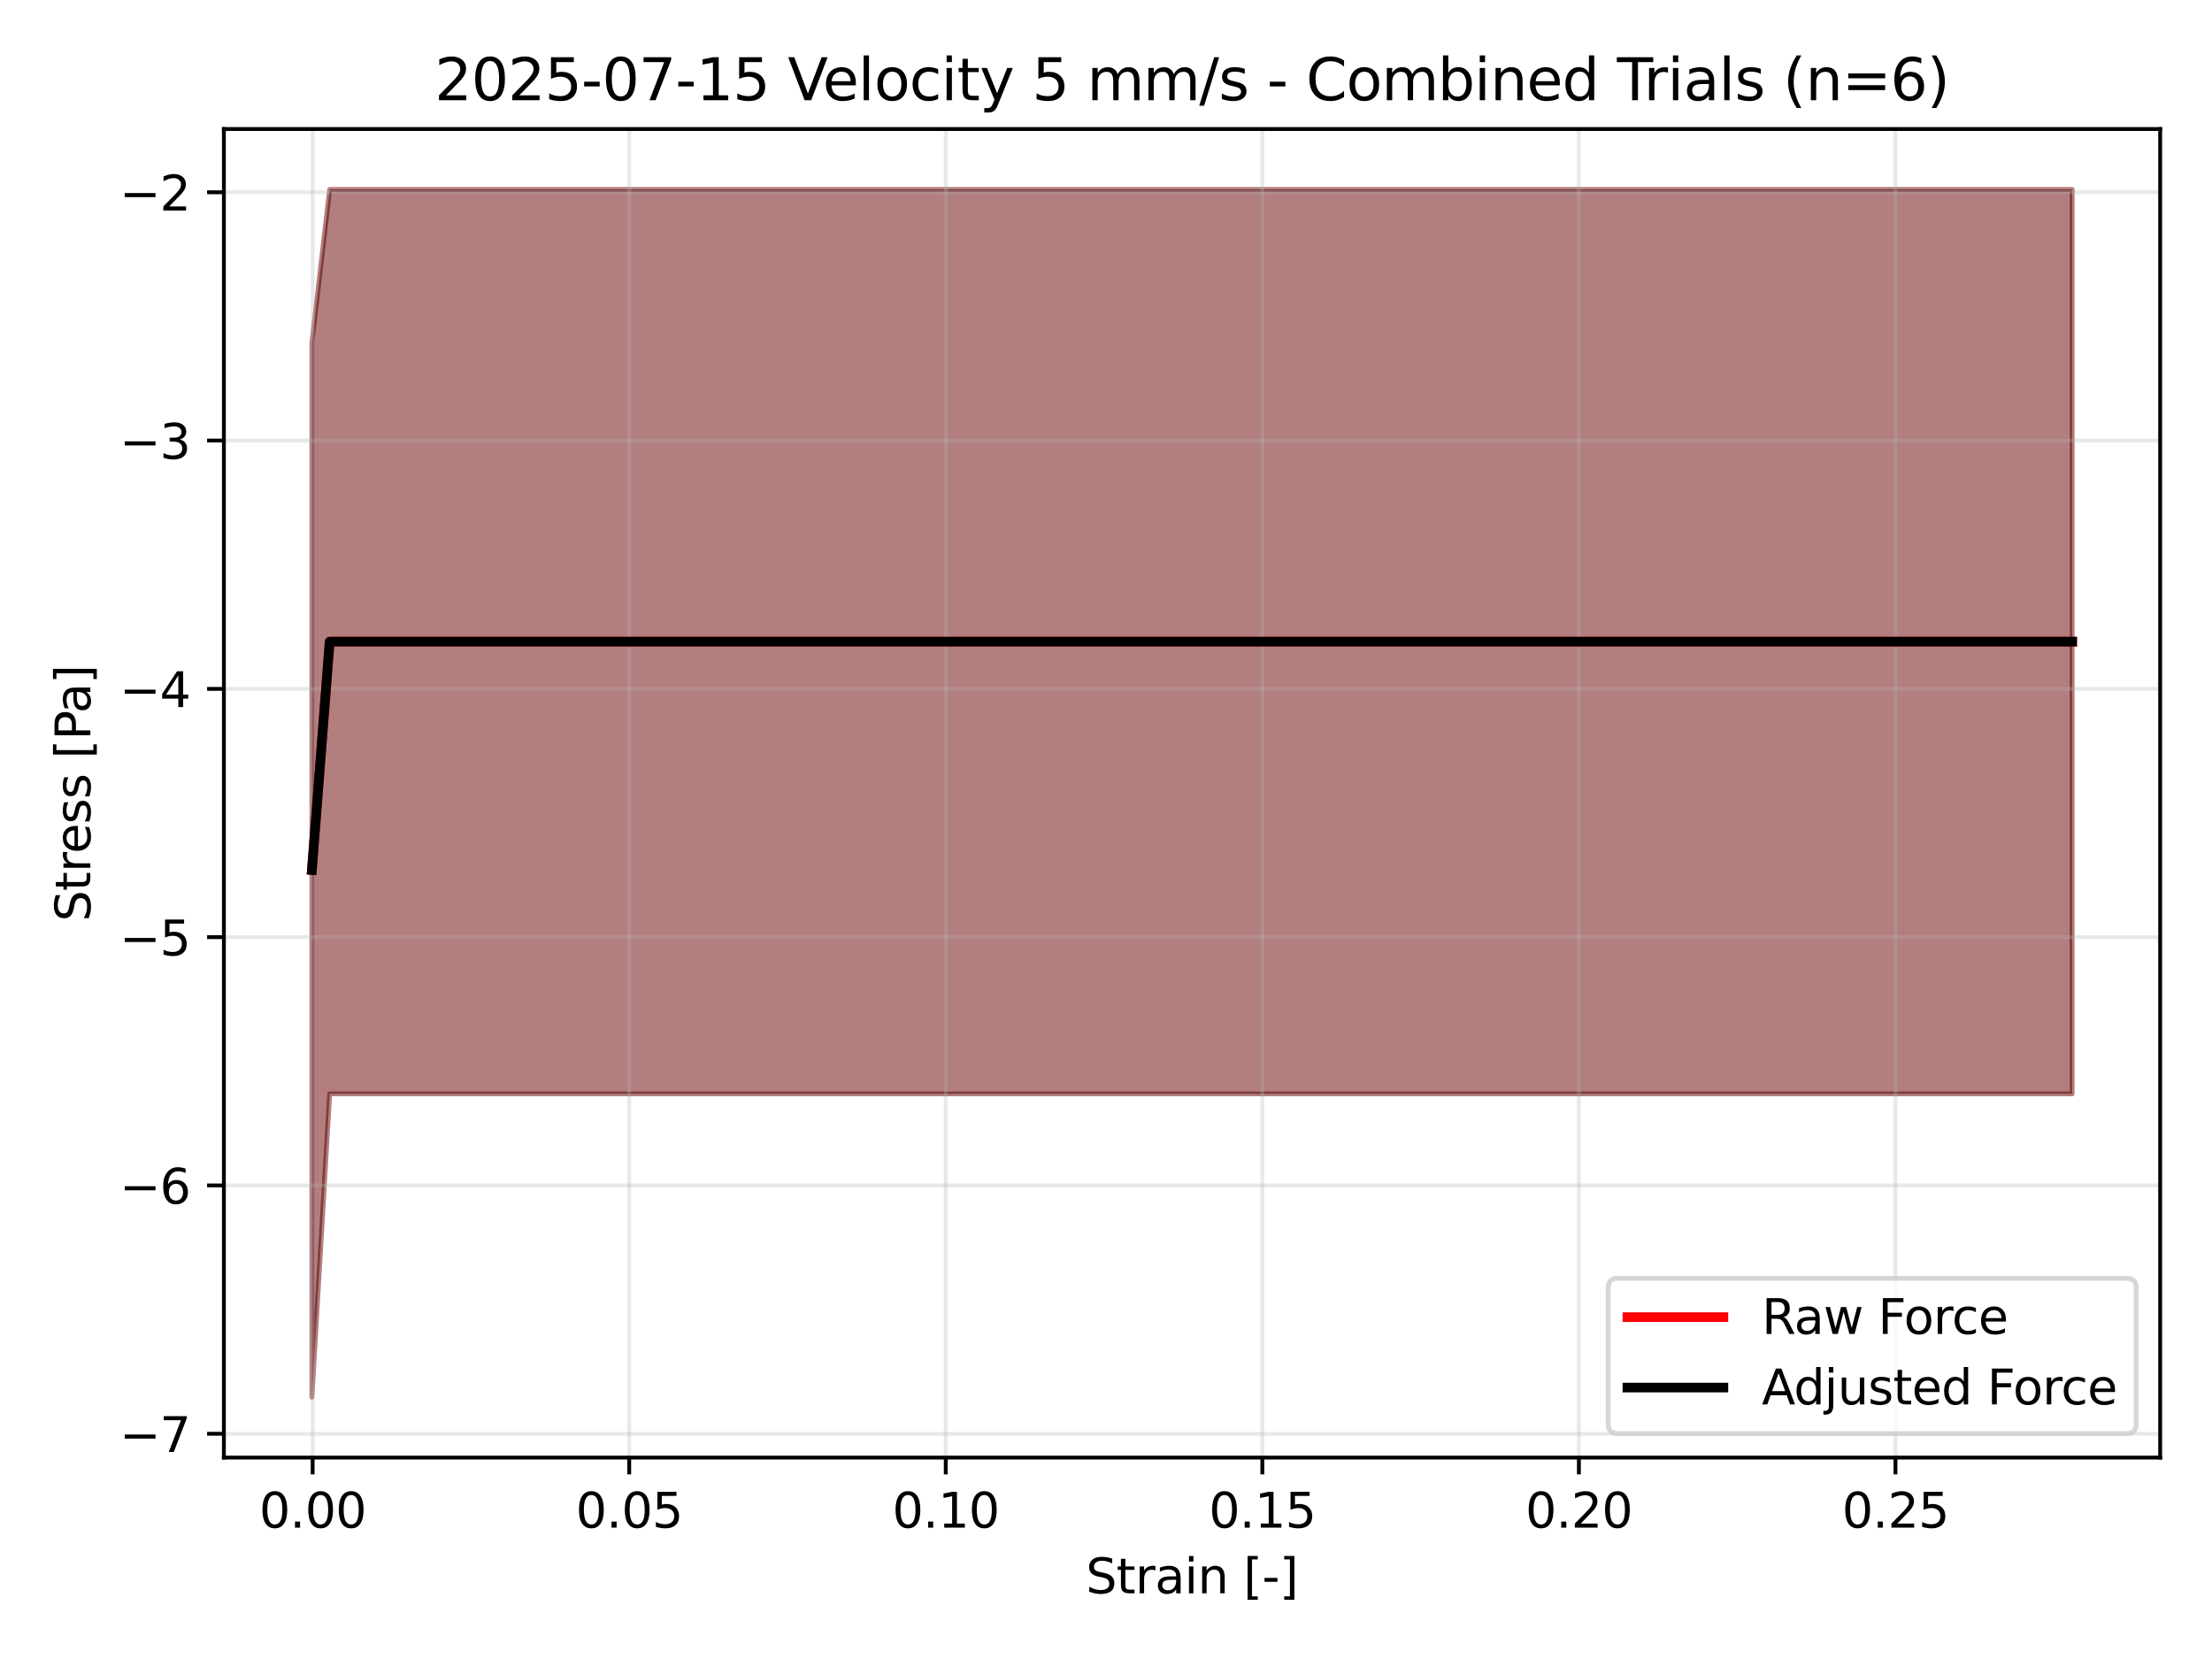 <?xml version="1.0" encoding="utf-8" standalone="no"?>
<!DOCTYPE svg PUBLIC "-//W3C//DTD SVG 1.1//EN"
  "http://www.w3.org/Graphics/SVG/1.1/DTD/svg11.dtd">
<svg xmlns:xlink="http://www.w3.org/1999/xlink" width="460.8pt" height="345.6pt" viewBox="0 0 460.8 345.6" xmlns="http://www.w3.org/2000/svg" version="1.1">
 <defs>
  <style type="text/css">*{stroke-linejoin: round; stroke-linecap: butt}</style>
 </defs>
 <g id="figure_1">
  <g id="patch_1">
   <path d="M 0 345.6 
L 460.8 345.6 
L 460.8 0 
L 0 0 
z
" style="fill: #ffffff"/>
  </g>
  <g id="axes_1">
   <g id="patch_2">
    <path d="M 46.64 303.64 
L 450 303.64 
L 450 26.88 
L 46.64 26.88 
z
" style="fill: #ffffff"/>
   </g>
   <g id="FillBetweenPolyCollection_1">
    <defs>
     <path id="m91a5a56476" d="M 64.975 -274.176 
L 64.975 -54.54 
L 68.678 -117.729 
L 72.382 -117.729 
L 76.086 -117.729 
L 79.79 -117.729 
L 83.494 -117.729 
L 87.198 -117.729 
L 90.902 -117.729 
L 94.606 -117.729 
L 98.31 -117.729 
L 102.014 -117.729 
L 105.718 -117.729 
L 109.422 -117.729 
L 113.126 -117.729 
L 116.83 -117.729 
L 120.534 -117.729 
L 124.238 -117.729 
L 127.942 -117.729 
L 131.646 -117.729 
L 135.35 -117.729 
L 139.054 -117.729 
L 142.757 -117.729 
L 146.461 -117.729 
L 150.165 -117.729 
L 153.869 -117.729 
L 157.573 -117.729 
L 161.277 -117.729 
L 164.981 -117.729 
L 168.685 -117.729 
L 172.389 -117.729 
L 176.093 -117.729 
L 179.797 -117.729 
L 183.501 -117.729 
L 187.205 -117.729 
L 190.909 -117.729 
L 194.613 -117.729 
L 198.317 -117.729 
L 202.021 -117.729 
L 205.725 -117.729 
L 209.429 -117.729 
L 213.132 -117.729 
L 216.836 -117.729 
L 220.54 -117.729 
L 224.244 -117.729 
L 227.948 -117.729 
L 231.652 -117.729 
L 235.356 -117.729 
L 239.06 -117.729 
L 242.764 -117.729 
L 246.468 -117.729 
L 250.172 -117.729 
L 253.876 -117.729 
L 257.58 -117.729 
L 261.284 -117.729 
L 264.988 -117.729 
L 268.692 -117.729 
L 272.396 -117.729 
L 276.1 -117.729 
L 279.804 -117.729 
L 283.508 -117.729 
L 287.211 -117.729 
L 290.915 -117.729 
L 294.619 -117.729 
L 298.323 -117.729 
L 302.027 -117.729 
L 305.731 -117.729 
L 309.435 -117.729 
L 313.139 -117.729 
L 316.843 -117.729 
L 320.547 -117.729 
L 324.251 -117.729 
L 327.955 -117.729 
L 331.659 -117.729 
L 335.363 -117.729 
L 339.067 -117.729 
L 342.771 -117.729 
L 346.475 -117.729 
L 350.179 -117.729 
L 353.883 -117.729 
L 357.586 -117.729 
L 361.29 -117.729 
L 364.994 -117.729 
L 368.698 -117.729 
L 372.402 -117.729 
L 376.106 -117.729 
L 379.81 -117.729 
L 383.514 -117.729 
L 387.218 -117.729 
L 390.922 -117.729 
L 394.626 -117.729 
L 398.33 -117.729 
L 402.034 -117.729 
L 405.738 -117.729 
L 409.442 -117.729 
L 413.146 -117.729 
L 416.85 -117.729 
L 420.554 -117.729 
L 424.258 -117.729 
L 427.962 -117.729 
L 431.665 -117.729 
L 431.665 -306.14 
L 431.665 -306.14 
L 427.962 -306.14 
L 424.258 -306.14 
L 420.554 -306.14 
L 416.85 -306.14 
L 413.146 -306.14 
L 409.442 -306.14 
L 405.738 -306.14 
L 402.034 -306.14 
L 398.33 -306.14 
L 394.626 -306.14 
L 390.922 -306.14 
L 387.218 -306.14 
L 383.514 -306.14 
L 379.81 -306.14 
L 376.106 -306.14 
L 372.402 -306.14 
L 368.698 -306.14 
L 364.994 -306.14 
L 361.29 -306.14 
L 357.586 -306.14 
L 353.883 -306.14 
L 350.179 -306.14 
L 346.475 -306.14 
L 342.771 -306.14 
L 339.067 -306.14 
L 335.363 -306.14 
L 331.659 -306.14 
L 327.955 -306.14 
L 324.251 -306.14 
L 320.547 -306.14 
L 316.843 -306.14 
L 313.139 -306.14 
L 309.435 -306.14 
L 305.731 -306.14 
L 302.027 -306.14 
L 298.323 -306.14 
L 294.619 -306.14 
L 290.915 -306.14 
L 287.211 -306.14 
L 283.508 -306.14 
L 279.804 -306.14 
L 276.1 -306.14 
L 272.396 -306.14 
L 268.692 -306.14 
L 264.988 -306.14 
L 261.284 -306.14 
L 257.58 -306.14 
L 253.876 -306.14 
L 250.172 -306.14 
L 246.468 -306.14 
L 242.764 -306.14 
L 239.06 -306.14 
L 235.356 -306.14 
L 231.652 -306.14 
L 227.948 -306.14 
L 224.244 -306.14 
L 220.54 -306.14 
L 216.836 -306.14 
L 213.132 -306.14 
L 209.429 -306.14 
L 205.725 -306.14 
L 202.021 -306.14 
L 198.317 -306.14 
L 194.613 -306.14 
L 190.909 -306.14 
L 187.205 -306.14 
L 183.501 -306.14 
L 179.797 -306.14 
L 176.093 -306.14 
L 172.389 -306.14 
L 168.685 -306.14 
L 164.981 -306.14 
L 161.277 -306.14 
L 157.573 -306.14 
L 153.869 -306.14 
L 150.165 -306.14 
L 146.461 -306.14 
L 142.757 -306.14 
L 139.054 -306.14 
L 135.35 -306.14 
L 131.646 -306.14 
L 127.942 -306.14 
L 124.238 -306.14 
L 120.534 -306.14 
L 116.83 -306.14 
L 113.126 -306.14 
L 109.422 -306.14 
L 105.718 -306.14 
L 102.014 -306.14 
L 98.31 -306.14 
L 94.606 -306.14 
L 90.902 -306.14 
L 87.198 -306.14 
L 83.494 -306.14 
L 79.79 -306.14 
L 76.086 -306.14 
L 72.382 -306.14 
L 68.678 -306.14 
L 64.975 -274.176 
z
" style="stroke: #ff0000; stroke-opacity: 0.3"/>
    </defs>
    <g clip-path="url(#p01ca18c1e2)">
     <use xlink:href="#m91a5a56476" x="0" y="345.6" style="fill: #ff0000; fill-opacity: 0.3; stroke: #ff0000; stroke-opacity: 0.3"/>
    </g>
   </g>
   <g id="FillBetweenPolyCollection_2">
    <defs>
     <path id="mad3055da0e" d="M 64.975 -274.176 
L 64.975 -54.54 
L 68.678 -117.729 
L 72.382 -117.729 
L 76.086 -117.729 
L 79.79 -117.729 
L 83.494 -117.729 
L 87.198 -117.729 
L 90.902 -117.729 
L 94.606 -117.729 
L 98.31 -117.729 
L 102.014 -117.729 
L 105.718 -117.729 
L 109.422 -117.729 
L 113.126 -117.729 
L 116.83 -117.729 
L 120.534 -117.729 
L 124.238 -117.729 
L 127.942 -117.729 
L 131.646 -117.729 
L 135.35 -117.729 
L 139.054 -117.729 
L 142.757 -117.729 
L 146.461 -117.729 
L 150.165 -117.729 
L 153.869 -117.729 
L 157.573 -117.729 
L 161.277 -117.729 
L 164.981 -117.729 
L 168.685 -117.729 
L 172.389 -117.729 
L 176.093 -117.729 
L 179.797 -117.729 
L 183.501 -117.729 
L 187.205 -117.729 
L 190.909 -117.729 
L 194.613 -117.729 
L 198.317 -117.729 
L 202.021 -117.729 
L 205.725 -117.729 
L 209.429 -117.729 
L 213.132 -117.729 
L 216.836 -117.729 
L 220.54 -117.729 
L 224.244 -117.729 
L 227.948 -117.729 
L 231.652 -117.729 
L 235.356 -117.729 
L 239.06 -117.729 
L 242.764 -117.729 
L 246.468 -117.729 
L 250.172 -117.729 
L 253.876 -117.729 
L 257.58 -117.729 
L 261.284 -117.729 
L 264.988 -117.729 
L 268.692 -117.729 
L 272.396 -117.729 
L 276.1 -117.729 
L 279.804 -117.729 
L 283.508 -117.729 
L 287.211 -117.729 
L 290.915 -117.729 
L 294.619 -117.729 
L 298.323 -117.729 
L 302.027 -117.729 
L 305.731 -117.729 
L 309.435 -117.729 
L 313.139 -117.729 
L 316.843 -117.729 
L 320.547 -117.729 
L 324.251 -117.729 
L 327.955 -117.729 
L 331.659 -117.729 
L 335.363 -117.729 
L 339.067 -117.729 
L 342.771 -117.729 
L 346.475 -117.729 
L 350.179 -117.729 
L 353.883 -117.729 
L 357.586 -117.729 
L 361.29 -117.729 
L 364.994 -117.729 
L 368.698 -117.729 
L 372.402 -117.729 
L 376.106 -117.729 
L 379.81 -117.729 
L 383.514 -117.729 
L 387.218 -117.729 
L 390.922 -117.729 
L 394.626 -117.729 
L 398.33 -117.729 
L 402.034 -117.729 
L 405.738 -117.729 
L 409.442 -117.729 
L 413.146 -117.729 
L 416.85 -117.729 
L 420.554 -117.729 
L 424.258 -117.729 
L 427.962 -117.729 
L 431.665 -117.729 
L 431.665 -306.14 
L 431.665 -306.14 
L 427.962 -306.14 
L 424.258 -306.14 
L 420.554 -306.14 
L 416.85 -306.14 
L 413.146 -306.14 
L 409.442 -306.14 
L 405.738 -306.14 
L 402.034 -306.14 
L 398.33 -306.14 
L 394.626 -306.14 
L 390.922 -306.14 
L 387.218 -306.14 
L 383.514 -306.14 
L 379.81 -306.14 
L 376.106 -306.14 
L 372.402 -306.14 
L 368.698 -306.14 
L 364.994 -306.14 
L 361.29 -306.14 
L 357.586 -306.14 
L 353.883 -306.14 
L 350.179 -306.14 
L 346.475 -306.14 
L 342.771 -306.14 
L 339.067 -306.14 
L 335.363 -306.14 
L 331.659 -306.14 
L 327.955 -306.14 
L 324.251 -306.14 
L 320.547 -306.14 
L 316.843 -306.14 
L 313.139 -306.14 
L 309.435 -306.14 
L 305.731 -306.14 
L 302.027 -306.14 
L 298.323 -306.14 
L 294.619 -306.14 
L 290.915 -306.14 
L 287.211 -306.14 
L 283.508 -306.14 
L 279.804 -306.14 
L 276.1 -306.14 
L 272.396 -306.14 
L 268.692 -306.14 
L 264.988 -306.14 
L 261.284 -306.14 
L 257.58 -306.14 
L 253.876 -306.14 
L 250.172 -306.14 
L 246.468 -306.14 
L 242.764 -306.14 
L 239.06 -306.14 
L 235.356 -306.14 
L 231.652 -306.14 
L 227.948 -306.14 
L 224.244 -306.14 
L 220.54 -306.14 
L 216.836 -306.14 
L 213.132 -306.14 
L 209.429 -306.14 
L 205.725 -306.14 
L 202.021 -306.14 
L 198.317 -306.14 
L 194.613 -306.14 
L 190.909 -306.14 
L 187.205 -306.14 
L 183.501 -306.14 
L 179.797 -306.14 
L 176.093 -306.14 
L 172.389 -306.14 
L 168.685 -306.14 
L 164.981 -306.14 
L 161.277 -306.14 
L 157.573 -306.14 
L 153.869 -306.14 
L 150.165 -306.14 
L 146.461 -306.14 
L 142.757 -306.14 
L 139.054 -306.14 
L 135.35 -306.14 
L 131.646 -306.14 
L 127.942 -306.14 
L 124.238 -306.14 
L 120.534 -306.14 
L 116.83 -306.14 
L 113.126 -306.14 
L 109.422 -306.14 
L 105.718 -306.14 
L 102.014 -306.14 
L 98.31 -306.14 
L 94.606 -306.14 
L 90.902 -306.14 
L 87.198 -306.14 
L 83.494 -306.14 
L 79.79 -306.14 
L 76.086 -306.14 
L 72.382 -306.14 
L 68.678 -306.14 
L 64.975 -274.176 
z
" style="stroke: #000000; stroke-opacity: 0.3"/>
    </defs>
    <g clip-path="url(#p01ca18c1e2)">
     <use xlink:href="#mad3055da0e" x="0" y="345.6" style="fill-opacity: 0.3; stroke: #000000; stroke-opacity: 0.3"/>
    </g>
   </g>
   <g id="matplotlib.axis_1">
    <g id="xtick_1">
     <g id="line2d_1">
      <path d="M 65.13 303.64 
L 65.13 26.88 
" clip-path="url(#p01ca18c1e2)" style="fill: none; stroke: #b0b0b0; stroke-opacity: 0.3; stroke-width: 0.8; stroke-linecap: square"/>
     </g>
     <g id="line2d_2">
      <defs>
       <path id="m5f110a9a67" d="M 0 0 
L 0 3.5 
" style="stroke: #000000; stroke-width: 0.8"/>
      </defs>
      <g>
       <use xlink:href="#m5f110a9a67" x="65.13" y="303.64" style="stroke: #000000; stroke-width: 0.8"/>
      </g>
     </g>
     <g id="text_1">
      <!-- 0.00 -->
      <g transform="translate(53.997 318.238) scale(0.1 -0.1)">
       <defs>
        <path id="DejaVuSans-30" d="M 2034 4250 
Q 1547 4250 1301 3770 
Q 1056 3291 1056 2328 
Q 1056 1369 1301 889 
Q 1547 409 2034 409 
Q 2525 409 2770 889 
Q 3016 1369 3016 2328 
Q 3016 3291 2770 3770 
Q 2525 4250 2034 4250 
z
M 2034 4750 
Q 2819 4750 3233 4129 
Q 3647 3509 3647 2328 
Q 3647 1150 3233 529 
Q 2819 -91 2034 -91 
Q 1250 -91 836 529 
Q 422 1150 422 2328 
Q 422 3509 836 4129 
Q 1250 4750 2034 4750 
z
" transform="scale(0.016)"/>
        <path id="DejaVuSans-2e" d="M 684 794 
L 1344 794 
L 1344 0 
L 684 0 
L 684 794 
z
" transform="scale(0.016)"/>
       </defs>
       <use xlink:href="#DejaVuSans-30"/>
       <use xlink:href="#DejaVuSans-2e" transform="translate(63.623 0)"/>
       <use xlink:href="#DejaVuSans-30" transform="translate(95.41 0)"/>
       <use xlink:href="#DejaVuSans-30" transform="translate(159.033 0)"/>
      </g>
     </g>
    </g>
    <g id="xtick_2">
     <g id="line2d_3">
      <path d="M 131.075 303.64 
L 131.075 26.88 
" clip-path="url(#p01ca18c1e2)" style="fill: none; stroke: #b0b0b0; stroke-opacity: 0.3; stroke-width: 0.8; stroke-linecap: square"/>
     </g>
     <g id="line2d_4">
      <g>
       <use xlink:href="#m5f110a9a67" x="131.075" y="303.64" style="stroke: #000000; stroke-width: 0.8"/>
      </g>
     </g>
     <g id="text_2">
      <!-- 0.05 -->
      <g transform="translate(119.942 318.238) scale(0.1 -0.1)">
       <defs>
        <path id="DejaVuSans-35" d="M 691 4666 
L 3169 4666 
L 3169 4134 
L 1269 4134 
L 1269 2991 
Q 1406 3038 1543 3061 
Q 1681 3084 1819 3084 
Q 2600 3084 3056 2656 
Q 3513 2228 3513 1497 
Q 3513 744 3044 326 
Q 2575 -91 1722 -91 
Q 1428 -91 1123 -41 
Q 819 9 494 109 
L 494 744 
Q 775 591 1075 516 
Q 1375 441 1709 441 
Q 2250 441 2565 725 
Q 2881 1009 2881 1497 
Q 2881 1984 2565 2268 
Q 2250 2553 1709 2553 
Q 1456 2553 1204 2497 
Q 953 2441 691 2322 
L 691 4666 
z
" transform="scale(0.016)"/>
       </defs>
       <use xlink:href="#DejaVuSans-30"/>
       <use xlink:href="#DejaVuSans-2e" transform="translate(63.623 0)"/>
       <use xlink:href="#DejaVuSans-30" transform="translate(95.41 0)"/>
       <use xlink:href="#DejaVuSans-35" transform="translate(159.033 0)"/>
      </g>
     </g>
    </g>
    <g id="xtick_3">
     <g id="line2d_5">
      <path d="M 197.02 303.64 
L 197.02 26.88 
" clip-path="url(#p01ca18c1e2)" style="fill: none; stroke: #b0b0b0; stroke-opacity: 0.3; stroke-width: 0.8; stroke-linecap: square"/>
     </g>
     <g id="line2d_6">
      <g>
       <use xlink:href="#m5f110a9a67" x="197.02" y="303.64" style="stroke: #000000; stroke-width: 0.8"/>
      </g>
     </g>
     <g id="text_3">
      <!-- 0.10 -->
      <g transform="translate(185.887 318.238) scale(0.1 -0.1)">
       <defs>
        <path id="DejaVuSans-31" d="M 794 531 
L 1825 531 
L 1825 4091 
L 703 3866 
L 703 4441 
L 1819 4666 
L 2450 4666 
L 2450 531 
L 3481 531 
L 3481 0 
L 794 0 
L 794 531 
z
" transform="scale(0.016)"/>
       </defs>
       <use xlink:href="#DejaVuSans-30"/>
       <use xlink:href="#DejaVuSans-2e" transform="translate(63.623 0)"/>
       <use xlink:href="#DejaVuSans-31" transform="translate(95.41 0)"/>
       <use xlink:href="#DejaVuSans-30" transform="translate(159.033 0)"/>
      </g>
     </g>
    </g>
    <g id="xtick_4">
     <g id="line2d_7">
      <path d="M 262.965 303.64 
L 262.965 26.88 
" clip-path="url(#p01ca18c1e2)" style="fill: none; stroke: #b0b0b0; stroke-opacity: 0.3; stroke-width: 0.8; stroke-linecap: square"/>
     </g>
     <g id="line2d_8">
      <g>
       <use xlink:href="#m5f110a9a67" x="262.965" y="303.64" style="stroke: #000000; stroke-width: 0.8"/>
      </g>
     </g>
     <g id="text_4">
      <!-- 0.15 -->
      <g transform="translate(251.833 318.238) scale(0.1 -0.1)">
       <use xlink:href="#DejaVuSans-30"/>
       <use xlink:href="#DejaVuSans-2e" transform="translate(63.623 0)"/>
       <use xlink:href="#DejaVuSans-31" transform="translate(95.41 0)"/>
       <use xlink:href="#DejaVuSans-35" transform="translate(159.033 0)"/>
      </g>
     </g>
    </g>
    <g id="xtick_5">
     <g id="line2d_9">
      <path d="M 328.911 303.64 
L 328.911 26.88 
" clip-path="url(#p01ca18c1e2)" style="fill: none; stroke: #b0b0b0; stroke-opacity: 0.3; stroke-width: 0.8; stroke-linecap: square"/>
     </g>
     <g id="line2d_10">
      <g>
       <use xlink:href="#m5f110a9a67" x="328.911" y="303.64" style="stroke: #000000; stroke-width: 0.8"/>
      </g>
     </g>
     <g id="text_5">
      <!-- 0.20 -->
      <g transform="translate(317.778 318.238) scale(0.1 -0.1)">
       <defs>
        <path id="DejaVuSans-32" d="M 1228 531 
L 3431 531 
L 3431 0 
L 469 0 
L 469 531 
Q 828 903 1448 1529 
Q 2069 2156 2228 2338 
Q 2531 2678 2651 2914 
Q 2772 3150 2772 3378 
Q 2772 3750 2511 3984 
Q 2250 4219 1831 4219 
Q 1534 4219 1204 4116 
Q 875 4013 500 3803 
L 500 4441 
Q 881 4594 1212 4672 
Q 1544 4750 1819 4750 
Q 2544 4750 2975 4387 
Q 3406 4025 3406 3419 
Q 3406 3131 3298 2873 
Q 3191 2616 2906 2266 
Q 2828 2175 2409 1742 
Q 1991 1309 1228 531 
z
" transform="scale(0.016)"/>
       </defs>
       <use xlink:href="#DejaVuSans-30"/>
       <use xlink:href="#DejaVuSans-2e" transform="translate(63.623 0)"/>
       <use xlink:href="#DejaVuSans-32" transform="translate(95.41 0)"/>
       <use xlink:href="#DejaVuSans-30" transform="translate(159.033 0)"/>
      </g>
     </g>
    </g>
    <g id="xtick_6">
     <g id="line2d_11">
      <path d="M 394.856 303.64 
L 394.856 26.88 
" clip-path="url(#p01ca18c1e2)" style="fill: none; stroke: #b0b0b0; stroke-opacity: 0.3; stroke-width: 0.8; stroke-linecap: square"/>
     </g>
     <g id="line2d_12">
      <g>
       <use xlink:href="#m5f110a9a67" x="394.856" y="303.64" style="stroke: #000000; stroke-width: 0.8"/>
      </g>
     </g>
     <g id="text_6">
      <!-- 0.25 -->
      <g transform="translate(383.723 318.238) scale(0.1 -0.1)">
       <use xlink:href="#DejaVuSans-30"/>
       <use xlink:href="#DejaVuSans-2e" transform="translate(63.623 0)"/>
       <use xlink:href="#DejaVuSans-32" transform="translate(95.41 0)"/>
       <use xlink:href="#DejaVuSans-35" transform="translate(159.033 0)"/>
      </g>
     </g>
    </g>
    <g id="text_7">
     <!-- Strain [-] -->
     <g transform="translate(226.214 331.917) scale(0.1 -0.1)">
      <defs>
       <path id="DejaVuSans-53" d="M 3425 4513 
L 3425 3897 
Q 3066 4069 2747 4153 
Q 2428 4238 2131 4238 
Q 1616 4238 1336 4038 
Q 1056 3838 1056 3469 
Q 1056 3159 1242 3001 
Q 1428 2844 1947 2747 
L 2328 2669 
Q 3034 2534 3370 2195 
Q 3706 1856 3706 1288 
Q 3706 609 3251 259 
Q 2797 -91 1919 -91 
Q 1588 -91 1214 -16 
Q 841 59 441 206 
L 441 856 
Q 825 641 1194 531 
Q 1563 422 1919 422 
Q 2459 422 2753 634 
Q 3047 847 3047 1241 
Q 3047 1584 2836 1778 
Q 2625 1972 2144 2069 
L 1759 2144 
Q 1053 2284 737 2584 
Q 422 2884 422 3419 
Q 422 4038 858 4394 
Q 1294 4750 2059 4750 
Q 2388 4750 2728 4690 
Q 3069 4631 3425 4513 
z
" transform="scale(0.016)"/>
       <path id="DejaVuSans-74" d="M 1172 4494 
L 1172 3500 
L 2356 3500 
L 2356 3053 
L 1172 3053 
L 1172 1153 
Q 1172 725 1289 603 
Q 1406 481 1766 481 
L 2356 481 
L 2356 0 
L 1766 0 
Q 1100 0 847 248 
Q 594 497 594 1153 
L 594 3053 
L 172 3053 
L 172 3500 
L 594 3500 
L 594 4494 
L 1172 4494 
z
" transform="scale(0.016)"/>
       <path id="DejaVuSans-72" d="M 2631 2963 
Q 2534 3019 2420 3045 
Q 2306 3072 2169 3072 
Q 1681 3072 1420 2755 
Q 1159 2438 1159 1844 
L 1159 0 
L 581 0 
L 581 3500 
L 1159 3500 
L 1159 2956 
Q 1341 3275 1631 3429 
Q 1922 3584 2338 3584 
Q 2397 3584 2469 3576 
Q 2541 3569 2628 3553 
L 2631 2963 
z
" transform="scale(0.016)"/>
       <path id="DejaVuSans-61" d="M 2194 1759 
Q 1497 1759 1228 1600 
Q 959 1441 959 1056 
Q 959 750 1161 570 
Q 1363 391 1709 391 
Q 2188 391 2477 730 
Q 2766 1069 2766 1631 
L 2766 1759 
L 2194 1759 
z
M 3341 1997 
L 3341 0 
L 2766 0 
L 2766 531 
Q 2569 213 2275 61 
Q 1981 -91 1556 -91 
Q 1019 -91 701 211 
Q 384 513 384 1019 
Q 384 1609 779 1909 
Q 1175 2209 1959 2209 
L 2766 2209 
L 2766 2266 
Q 2766 2663 2505 2880 
Q 2244 3097 1772 3097 
Q 1472 3097 1187 3025 
Q 903 2953 641 2809 
L 641 3341 
Q 956 3463 1253 3523 
Q 1550 3584 1831 3584 
Q 2591 3584 2966 3190 
Q 3341 2797 3341 1997 
z
" transform="scale(0.016)"/>
       <path id="DejaVuSans-69" d="M 603 3500 
L 1178 3500 
L 1178 0 
L 603 0 
L 603 3500 
z
M 603 4863 
L 1178 4863 
L 1178 4134 
L 603 4134 
L 603 4863 
z
" transform="scale(0.016)"/>
       <path id="DejaVuSans-6e" d="M 3513 2113 
L 3513 0 
L 2938 0 
L 2938 2094 
Q 2938 2591 2744 2837 
Q 2550 3084 2163 3084 
Q 1697 3084 1428 2787 
Q 1159 2491 1159 1978 
L 1159 0 
L 581 0 
L 581 3500 
L 1159 3500 
L 1159 2956 
Q 1366 3272 1645 3428 
Q 1925 3584 2291 3584 
Q 2894 3584 3203 3211 
Q 3513 2838 3513 2113 
z
" transform="scale(0.016)"/>
       <path id="DejaVuSans-20" transform="scale(0.016)"/>
       <path id="DejaVuSans-5b" d="M 550 4863 
L 1875 4863 
L 1875 4416 
L 1125 4416 
L 1125 -397 
L 1875 -397 
L 1875 -844 
L 550 -844 
L 550 4863 
z
" transform="scale(0.016)"/>
       <path id="DejaVuSans-2d" d="M 313 2009 
L 1997 2009 
L 1997 1497 
L 313 1497 
L 313 2009 
z
" transform="scale(0.016)"/>
       <path id="DejaVuSans-5d" d="M 1947 4863 
L 1947 -844 
L 622 -844 
L 622 -397 
L 1369 -397 
L 1369 4416 
L 622 4416 
L 622 4863 
L 1947 4863 
z
" transform="scale(0.016)"/>
      </defs>
      <use xlink:href="#DejaVuSans-53"/>
      <use xlink:href="#DejaVuSans-74" transform="translate(63.477 0)"/>
      <use xlink:href="#DejaVuSans-72" transform="translate(102.686 0)"/>
      <use xlink:href="#DejaVuSans-61" transform="translate(143.799 0)"/>
      <use xlink:href="#DejaVuSans-69" transform="translate(205.078 0)"/>
      <use xlink:href="#DejaVuSans-6e" transform="translate(232.861 0)"/>
      <use xlink:href="#DejaVuSans-20" transform="translate(296.24 0)"/>
      <use xlink:href="#DejaVuSans-5b" transform="translate(328.027 0)"/>
      <use xlink:href="#DejaVuSans-2d" transform="translate(367.041 0)"/>
      <use xlink:href="#DejaVuSans-5d" transform="translate(403.125 0)"/>
     </g>
    </g>
   </g>
   <g id="matplotlib.axis_2">
    <g id="ytick_1">
     <g id="line2d_13">
      <path d="M 46.64 298.673 
L 450 298.673 
" clip-path="url(#p01ca18c1e2)" style="fill: none; stroke: #b0b0b0; stroke-opacity: 0.3; stroke-width: 0.8; stroke-linecap: square"/>
     </g>
     <g id="line2d_14">
      <defs>
       <path id="m4b3c33cbf3" d="M 0 0 
L -3.5 0 
" style="stroke: #000000; stroke-width: 0.8"/>
      </defs>
      <g>
       <use xlink:href="#m4b3c33cbf3" x="46.64" y="298.673" style="stroke: #000000; stroke-width: 0.8"/>
      </g>
     </g>
     <g id="text_8">
      <!-- −7 -->
      <g transform="translate(24.898 302.472) scale(0.1 -0.1)">
       <defs>
        <path id="DejaVuSans-2212" d="M 678 2272 
L 4684 2272 
L 4684 1741 
L 678 1741 
L 678 2272 
z
" transform="scale(0.016)"/>
        <path id="DejaVuSans-37" d="M 525 4666 
L 3525 4666 
L 3525 4397 
L 1831 0 
L 1172 0 
L 2766 4134 
L 525 4134 
L 525 4666 
z
" transform="scale(0.016)"/>
       </defs>
       <use xlink:href="#DejaVuSans-2212"/>
       <use xlink:href="#DejaVuSans-37" transform="translate(83.789 0)"/>
      </g>
     </g>
    </g>
    <g id="ytick_2">
     <g id="line2d_15">
      <path d="M 46.64 246.949 
L 450 246.949 
" clip-path="url(#p01ca18c1e2)" style="fill: none; stroke: #b0b0b0; stroke-opacity: 0.3; stroke-width: 0.8; stroke-linecap: square"/>
     </g>
     <g id="line2d_16">
      <g>
       <use xlink:href="#m4b3c33cbf3" x="46.64" y="246.949" style="stroke: #000000; stroke-width: 0.8"/>
      </g>
     </g>
     <g id="text_9">
      <!-- −6 -->
      <g transform="translate(24.898 250.748) scale(0.1 -0.1)">
       <defs>
        <path id="DejaVuSans-36" d="M 2113 2584 
Q 1688 2584 1439 2293 
Q 1191 2003 1191 1497 
Q 1191 994 1439 701 
Q 1688 409 2113 409 
Q 2538 409 2786 701 
Q 3034 994 3034 1497 
Q 3034 2003 2786 2293 
Q 2538 2584 2113 2584 
z
M 3366 4563 
L 3366 3988 
Q 3128 4100 2886 4159 
Q 2644 4219 2406 4219 
Q 1781 4219 1451 3797 
Q 1122 3375 1075 2522 
Q 1259 2794 1537 2939 
Q 1816 3084 2150 3084 
Q 2853 3084 3261 2657 
Q 3669 2231 3669 1497 
Q 3669 778 3244 343 
Q 2819 -91 2113 -91 
Q 1303 -91 875 529 
Q 447 1150 447 2328 
Q 447 3434 972 4092 
Q 1497 4750 2381 4750 
Q 2619 4750 2861 4703 
Q 3103 4656 3366 4563 
z
" transform="scale(0.016)"/>
       </defs>
       <use xlink:href="#DejaVuSans-2212"/>
       <use xlink:href="#DejaVuSans-36" transform="translate(83.789 0)"/>
      </g>
     </g>
    </g>
    <g id="ytick_3">
     <g id="line2d_17">
      <path d="M 46.64 195.225 
L 450 195.225 
" clip-path="url(#p01ca18c1e2)" style="fill: none; stroke: #b0b0b0; stroke-opacity: 0.3; stroke-width: 0.8; stroke-linecap: square"/>
     </g>
     <g id="line2d_18">
      <g>
       <use xlink:href="#m4b3c33cbf3" x="46.64" y="195.225" style="stroke: #000000; stroke-width: 0.8"/>
      </g>
     </g>
     <g id="text_10">
      <!-- −5 -->
      <g transform="translate(24.898 199.025) scale(0.1 -0.1)">
       <use xlink:href="#DejaVuSans-2212"/>
       <use xlink:href="#DejaVuSans-35" transform="translate(83.789 0)"/>
      </g>
     </g>
    </g>
    <g id="ytick_4">
     <g id="line2d_19">
      <path d="M 46.64 143.501 
L 450 143.501 
" clip-path="url(#p01ca18c1e2)" style="fill: none; stroke: #b0b0b0; stroke-opacity: 0.3; stroke-width: 0.8; stroke-linecap: square"/>
     </g>
     <g id="line2d_20">
      <g>
       <use xlink:href="#m4b3c33cbf3" x="46.64" y="143.501" style="stroke: #000000; stroke-width: 0.8"/>
      </g>
     </g>
     <g id="text_11">
      <!-- −4 -->
      <g transform="translate(24.898 147.301) scale(0.1 -0.1)">
       <defs>
        <path id="DejaVuSans-34" d="M 2419 4116 
L 825 1625 
L 2419 1625 
L 2419 4116 
z
M 2253 4666 
L 3047 4666 
L 3047 1625 
L 3713 1625 
L 3713 1100 
L 3047 1100 
L 3047 0 
L 2419 0 
L 2419 1100 
L 313 1100 
L 313 1709 
L 2253 4666 
z
" transform="scale(0.016)"/>
       </defs>
       <use xlink:href="#DejaVuSans-2212"/>
       <use xlink:href="#DejaVuSans-34" transform="translate(83.789 0)"/>
      </g>
     </g>
    </g>
    <g id="ytick_5">
     <g id="line2d_21">
      <path d="M 46.64 91.778 
L 450 91.778 
" clip-path="url(#p01ca18c1e2)" style="fill: none; stroke: #b0b0b0; stroke-opacity: 0.3; stroke-width: 0.8; stroke-linecap: square"/>
     </g>
     <g id="line2d_22">
      <g>
       <use xlink:href="#m4b3c33cbf3" x="46.64" y="91.778" style="stroke: #000000; stroke-width: 0.8"/>
      </g>
     </g>
     <g id="text_12">
      <!-- −3 -->
      <g transform="translate(24.898 95.577) scale(0.1 -0.1)">
       <defs>
        <path id="DejaVuSans-33" d="M 2597 2516 
Q 3050 2419 3304 2112 
Q 3559 1806 3559 1356 
Q 3559 666 3084 287 
Q 2609 -91 1734 -91 
Q 1441 -91 1130 -33 
Q 819 25 488 141 
L 488 750 
Q 750 597 1062 519 
Q 1375 441 1716 441 
Q 2309 441 2620 675 
Q 2931 909 2931 1356 
Q 2931 1769 2642 2001 
Q 2353 2234 1838 2234 
L 1294 2234 
L 1294 2753 
L 1863 2753 
Q 2328 2753 2575 2939 
Q 2822 3125 2822 3475 
Q 2822 3834 2567 4026 
Q 2313 4219 1838 4219 
Q 1578 4219 1281 4162 
Q 984 4106 628 3988 
L 628 4550 
Q 988 4650 1302 4700 
Q 1616 4750 1894 4750 
Q 2613 4750 3031 4423 
Q 3450 4097 3450 3541 
Q 3450 3153 3228 2886 
Q 3006 2619 2597 2516 
z
" transform="scale(0.016)"/>
       </defs>
       <use xlink:href="#DejaVuSans-2212"/>
       <use xlink:href="#DejaVuSans-33" transform="translate(83.789 0)"/>
      </g>
     </g>
    </g>
    <g id="ytick_6">
     <g id="line2d_23">
      <path d="M 46.64 40.054 
L 450 40.054 
" clip-path="url(#p01ca18c1e2)" style="fill: none; stroke: #b0b0b0; stroke-opacity: 0.3; stroke-width: 0.8; stroke-linecap: square"/>
     </g>
     <g id="line2d_24">
      <g>
       <use xlink:href="#m4b3c33cbf3" x="46.64" y="40.054" style="stroke: #000000; stroke-width: 0.8"/>
      </g>
     </g>
     <g id="text_13">
      <!-- −2 -->
      <g transform="translate(24.898 43.853) scale(0.1 -0.1)">
       <use xlink:href="#DejaVuSans-2212"/>
       <use xlink:href="#DejaVuSans-32" transform="translate(83.789 0)"/>
      </g>
     </g>
    </g>
    <g id="text_14">
     <!-- Stress [Pa] -->
     <g transform="translate(18.818 191.968) rotate(-90) scale(0.1 -0.1)">
      <defs>
       <path id="DejaVuSans-65" d="M 3597 1894 
L 3597 1613 
L 953 1613 
Q 991 1019 1311 708 
Q 1631 397 2203 397 
Q 2534 397 2845 478 
Q 3156 559 3463 722 
L 3463 178 
Q 3153 47 2828 -22 
Q 2503 -91 2169 -91 
Q 1331 -91 842 396 
Q 353 884 353 1716 
Q 353 2575 817 3079 
Q 1281 3584 2069 3584 
Q 2775 3584 3186 3129 
Q 3597 2675 3597 1894 
z
M 3022 2063 
Q 3016 2534 2758 2815 
Q 2500 3097 2075 3097 
Q 1594 3097 1305 2825 
Q 1016 2553 972 2059 
L 3022 2063 
z
" transform="scale(0.016)"/>
       <path id="DejaVuSans-73" d="M 2834 3397 
L 2834 2853 
Q 2591 2978 2328 3040 
Q 2066 3103 1784 3103 
Q 1356 3103 1142 2972 
Q 928 2841 928 2578 
Q 928 2378 1081 2264 
Q 1234 2150 1697 2047 
L 1894 2003 
Q 2506 1872 2764 1633 
Q 3022 1394 3022 966 
Q 3022 478 2636 193 
Q 2250 -91 1575 -91 
Q 1294 -91 989 -36 
Q 684 19 347 128 
L 347 722 
Q 666 556 975 473 
Q 1284 391 1588 391 
Q 1994 391 2212 530 
Q 2431 669 2431 922 
Q 2431 1156 2273 1281 
Q 2116 1406 1581 1522 
L 1381 1569 
Q 847 1681 609 1914 
Q 372 2147 372 2553 
Q 372 3047 722 3315 
Q 1072 3584 1716 3584 
Q 2034 3584 2315 3537 
Q 2597 3491 2834 3397 
z
" transform="scale(0.016)"/>
       <path id="DejaVuSans-50" d="M 1259 4147 
L 1259 2394 
L 2053 2394 
Q 2494 2394 2734 2622 
Q 2975 2850 2975 3272 
Q 2975 3691 2734 3919 
Q 2494 4147 2053 4147 
L 1259 4147 
z
M 628 4666 
L 2053 4666 
Q 2838 4666 3239 4311 
Q 3641 3956 3641 3272 
Q 3641 2581 3239 2228 
Q 2838 1875 2053 1875 
L 1259 1875 
L 1259 0 
L 628 0 
L 628 4666 
z
" transform="scale(0.016)"/>
      </defs>
      <use xlink:href="#DejaVuSans-53"/>
      <use xlink:href="#DejaVuSans-74" transform="translate(63.477 0)"/>
      <use xlink:href="#DejaVuSans-72" transform="translate(102.686 0)"/>
      <use xlink:href="#DejaVuSans-65" transform="translate(141.549 0)"/>
      <use xlink:href="#DejaVuSans-73" transform="translate(203.072 0)"/>
      <use xlink:href="#DejaVuSans-73" transform="translate(255.172 0)"/>
      <use xlink:href="#DejaVuSans-20" transform="translate(307.271 0)"/>
      <use xlink:href="#DejaVuSans-5b" transform="translate(339.059 0)"/>
      <use xlink:href="#DejaVuSans-50" transform="translate(378.072 0)"/>
      <use xlink:href="#DejaVuSans-61" transform="translate(433.875 0)"/>
      <use xlink:href="#DejaVuSans-5d" transform="translate(495.154 0)"/>
     </g>
    </g>
   </g>
   <g id="line2d_25">
    <path d="M 64.975 181.242 
L 68.678 133.665 
L 72.382 133.665 
L 76.086 133.665 
L 79.79 133.665 
L 83.494 133.665 
L 87.198 133.665 
L 90.902 133.665 
L 94.606 133.665 
L 98.31 133.665 
L 102.014 133.665 
L 105.718 133.665 
L 109.422 133.665 
L 113.126 133.665 
L 116.83 133.665 
L 120.534 133.665 
L 124.238 133.665 
L 127.942 133.665 
L 131.646 133.665 
L 135.35 133.665 
L 139.054 133.665 
L 142.757 133.665 
L 146.461 133.665 
L 150.165 133.665 
L 153.869 133.665 
L 157.573 133.665 
L 161.277 133.665 
L 164.981 133.665 
L 168.685 133.665 
L 172.389 133.665 
L 176.093 133.665 
L 179.797 133.665 
L 183.501 133.665 
L 187.205 133.665 
L 190.909 133.665 
L 194.613 133.665 
L 198.317 133.665 
L 202.021 133.665 
L 205.725 133.665 
L 209.429 133.665 
L 213.132 133.665 
L 216.836 133.665 
L 220.54 133.665 
L 224.244 133.665 
L 227.948 133.665 
L 231.652 133.665 
L 235.356 133.665 
L 239.06 133.665 
L 242.764 133.665 
L 246.468 133.665 
L 250.172 133.665 
L 253.876 133.665 
L 257.58 133.665 
L 261.284 133.665 
L 264.988 133.665 
L 268.692 133.665 
L 272.396 133.665 
L 276.1 133.665 
L 279.804 133.665 
L 283.508 133.665 
L 287.211 133.665 
L 290.915 133.665 
L 294.619 133.665 
L 298.323 133.665 
L 302.027 133.665 
L 305.731 133.665 
L 309.435 133.665 
L 313.139 133.665 
L 316.843 133.665 
L 320.547 133.665 
L 324.251 133.665 
L 327.955 133.665 
L 331.659 133.665 
L 335.363 133.665 
L 339.067 133.665 
L 342.771 133.665 
L 346.475 133.665 
L 350.179 133.665 
L 353.883 133.665 
L 357.586 133.665 
L 361.29 133.665 
L 364.994 133.665 
L 368.698 133.665 
L 372.402 133.665 
L 376.106 133.665 
L 379.81 133.665 
L 383.514 133.665 
L 387.218 133.665 
L 390.922 133.665 
L 394.626 133.665 
L 398.33 133.665 
L 402.034 133.665 
L 405.738 133.665 
L 409.442 133.665 
L 413.146 133.665 
L 416.85 133.665 
L 420.554 133.665 
L 424.258 133.665 
L 427.962 133.665 
L 431.665 133.665 
" clip-path="url(#p01ca18c1e2)" style="fill: none; stroke: #ff0000; stroke-width: 2; stroke-linecap: square"/>
   </g>
   <g id="line2d_26">
    <path d="M 64.975 181.242 
L 68.678 133.665 
L 72.382 133.665 
L 76.086 133.665 
L 79.79 133.665 
L 83.494 133.665 
L 87.198 133.665 
L 90.902 133.665 
L 94.606 133.665 
L 98.31 133.665 
L 102.014 133.665 
L 105.718 133.665 
L 109.422 133.665 
L 113.126 133.665 
L 116.83 133.665 
L 120.534 133.665 
L 124.238 133.665 
L 127.942 133.665 
L 131.646 133.665 
L 135.35 133.665 
L 139.054 133.665 
L 142.757 133.665 
L 146.461 133.665 
L 150.165 133.665 
L 153.869 133.665 
L 157.573 133.665 
L 161.277 133.665 
L 164.981 133.665 
L 168.685 133.665 
L 172.389 133.665 
L 176.093 133.665 
L 179.797 133.665 
L 183.501 133.665 
L 187.205 133.665 
L 190.909 133.665 
L 194.613 133.665 
L 198.317 133.665 
L 202.021 133.665 
L 205.725 133.665 
L 209.429 133.665 
L 213.132 133.665 
L 216.836 133.665 
L 220.54 133.665 
L 224.244 133.665 
L 227.948 133.665 
L 231.652 133.665 
L 235.356 133.665 
L 239.06 133.665 
L 242.764 133.665 
L 246.468 133.665 
L 250.172 133.665 
L 253.876 133.665 
L 257.58 133.665 
L 261.284 133.665 
L 264.988 133.665 
L 268.692 133.665 
L 272.396 133.665 
L 276.1 133.665 
L 279.804 133.665 
L 283.508 133.665 
L 287.211 133.665 
L 290.915 133.665 
L 294.619 133.665 
L 298.323 133.665 
L 302.027 133.665 
L 305.731 133.665 
L 309.435 133.665 
L 313.139 133.665 
L 316.843 133.665 
L 320.547 133.665 
L 324.251 133.665 
L 327.955 133.665 
L 331.659 133.665 
L 335.363 133.665 
L 339.067 133.665 
L 342.771 133.665 
L 346.475 133.665 
L 350.179 133.665 
L 353.883 133.665 
L 357.586 133.665 
L 361.29 133.665 
L 364.994 133.665 
L 368.698 133.665 
L 372.402 133.665 
L 376.106 133.665 
L 379.81 133.665 
L 383.514 133.665 
L 387.218 133.665 
L 390.922 133.665 
L 394.626 133.665 
L 398.33 133.665 
L 402.034 133.665 
L 405.738 133.665 
L 409.442 133.665 
L 413.146 133.665 
L 416.85 133.665 
L 420.554 133.665 
L 424.258 133.665 
L 427.962 133.665 
L 431.665 133.665 
" clip-path="url(#p01ca18c1e2)" style="fill: none; stroke: #000000; stroke-width: 2; stroke-linecap: square"/>
   </g>
   <g id="patch_3">
    <path d="M 46.64 303.64 
L 46.64 26.88 
" style="fill: none; stroke: #000000; stroke-width: 0.8; stroke-linejoin: miter; stroke-linecap: square"/>
   </g>
   <g id="patch_4">
    <path d="M 450 303.64 
L 450 26.88 
" style="fill: none; stroke: #000000; stroke-width: 0.8; stroke-linejoin: miter; stroke-linecap: square"/>
   </g>
   <g id="patch_5">
    <path d="M 46.64 303.64 
L 450 303.64 
" style="fill: none; stroke: #000000; stroke-width: 0.8; stroke-linejoin: miter; stroke-linecap: square"/>
   </g>
   <g id="patch_6">
    <path d="M 46.64 26.88 
L 450 26.88 
" style="fill: none; stroke: #000000; stroke-width: 0.8; stroke-linejoin: miter; stroke-linecap: square"/>
   </g>
   <g id="text_15">
    <!-- 2025-07-15 Velocity 5 mm/s - Combined Trials (n=6) -->
    <g transform="translate(90.549 20.88) scale(0.12 -0.12)">
     <defs>
      <path id="DejaVuSans-56" d="M 1831 0 
L 50 4666 
L 709 4666 
L 2188 738 
L 3669 4666 
L 4325 4666 
L 2547 0 
L 1831 0 
z
" transform="scale(0.016)"/>
      <path id="DejaVuSans-6c" d="M 603 4863 
L 1178 4863 
L 1178 0 
L 603 0 
L 603 4863 
z
" transform="scale(0.016)"/>
      <path id="DejaVuSans-6f" d="M 1959 3097 
Q 1497 3097 1228 2736 
Q 959 2375 959 1747 
Q 959 1119 1226 758 
Q 1494 397 1959 397 
Q 2419 397 2687 759 
Q 2956 1122 2956 1747 
Q 2956 2369 2687 2733 
Q 2419 3097 1959 3097 
z
M 1959 3584 
Q 2709 3584 3137 3096 
Q 3566 2609 3566 1747 
Q 3566 888 3137 398 
Q 2709 -91 1959 -91 
Q 1206 -91 779 398 
Q 353 888 353 1747 
Q 353 2609 779 3096 
Q 1206 3584 1959 3584 
z
" transform="scale(0.016)"/>
      <path id="DejaVuSans-63" d="M 3122 3366 
L 3122 2828 
Q 2878 2963 2633 3030 
Q 2388 3097 2138 3097 
Q 1578 3097 1268 2742 
Q 959 2388 959 1747 
Q 959 1106 1268 751 
Q 1578 397 2138 397 
Q 2388 397 2633 464 
Q 2878 531 3122 666 
L 3122 134 
Q 2881 22 2623 -34 
Q 2366 -91 2075 -91 
Q 1284 -91 818 406 
Q 353 903 353 1747 
Q 353 2603 823 3093 
Q 1294 3584 2113 3584 
Q 2378 3584 2631 3529 
Q 2884 3475 3122 3366 
z
" transform="scale(0.016)"/>
      <path id="DejaVuSans-79" d="M 2059 -325 
Q 1816 -950 1584 -1140 
Q 1353 -1331 966 -1331 
L 506 -1331 
L 506 -850 
L 844 -850 
Q 1081 -850 1212 -737 
Q 1344 -625 1503 -206 
L 1606 56 
L 191 3500 
L 800 3500 
L 1894 763 
L 2988 3500 
L 3597 3500 
L 2059 -325 
z
" transform="scale(0.016)"/>
      <path id="DejaVuSans-6d" d="M 3328 2828 
Q 3544 3216 3844 3400 
Q 4144 3584 4550 3584 
Q 5097 3584 5394 3201 
Q 5691 2819 5691 2113 
L 5691 0 
L 5113 0 
L 5113 2094 
Q 5113 2597 4934 2840 
Q 4756 3084 4391 3084 
Q 3944 3084 3684 2787 
Q 3425 2491 3425 1978 
L 3425 0 
L 2847 0 
L 2847 2094 
Q 2847 2600 2669 2842 
Q 2491 3084 2119 3084 
Q 1678 3084 1418 2786 
Q 1159 2488 1159 1978 
L 1159 0 
L 581 0 
L 581 3500 
L 1159 3500 
L 1159 2956 
Q 1356 3278 1631 3431 
Q 1906 3584 2284 3584 
Q 2666 3584 2933 3390 
Q 3200 3197 3328 2828 
z
" transform="scale(0.016)"/>
      <path id="DejaVuSans-2f" d="M 1625 4666 
L 2156 4666 
L 531 -594 
L 0 -594 
L 1625 4666 
z
" transform="scale(0.016)"/>
      <path id="DejaVuSans-43" d="M 4122 4306 
L 4122 3641 
Q 3803 3938 3442 4084 
Q 3081 4231 2675 4231 
Q 1875 4231 1450 3742 
Q 1025 3253 1025 2328 
Q 1025 1406 1450 917 
Q 1875 428 2675 428 
Q 3081 428 3442 575 
Q 3803 722 4122 1019 
L 4122 359 
Q 3791 134 3420 21 
Q 3050 -91 2638 -91 
Q 1578 -91 968 557 
Q 359 1206 359 2328 
Q 359 3453 968 4101 
Q 1578 4750 2638 4750 
Q 3056 4750 3426 4639 
Q 3797 4528 4122 4306 
z
" transform="scale(0.016)"/>
      <path id="DejaVuSans-62" d="M 3116 1747 
Q 3116 2381 2855 2742 
Q 2594 3103 2138 3103 
Q 1681 3103 1420 2742 
Q 1159 2381 1159 1747 
Q 1159 1113 1420 752 
Q 1681 391 2138 391 
Q 2594 391 2855 752 
Q 3116 1113 3116 1747 
z
M 1159 2969 
Q 1341 3281 1617 3432 
Q 1894 3584 2278 3584 
Q 2916 3584 3314 3078 
Q 3713 2572 3713 1747 
Q 3713 922 3314 415 
Q 2916 -91 2278 -91 
Q 1894 -91 1617 61 
Q 1341 213 1159 525 
L 1159 0 
L 581 0 
L 581 4863 
L 1159 4863 
L 1159 2969 
z
" transform="scale(0.016)"/>
      <path id="DejaVuSans-64" d="M 2906 2969 
L 2906 4863 
L 3481 4863 
L 3481 0 
L 2906 0 
L 2906 525 
Q 2725 213 2448 61 
Q 2172 -91 1784 -91 
Q 1150 -91 751 415 
Q 353 922 353 1747 
Q 353 2572 751 3078 
Q 1150 3584 1784 3584 
Q 2172 3584 2448 3432 
Q 2725 3281 2906 2969 
z
M 947 1747 
Q 947 1113 1208 752 
Q 1469 391 1925 391 
Q 2381 391 2643 752 
Q 2906 1113 2906 1747 
Q 2906 2381 2643 2742 
Q 2381 3103 1925 3103 
Q 1469 3103 1208 2742 
Q 947 2381 947 1747 
z
" transform="scale(0.016)"/>
      <path id="DejaVuSans-54" d="M -19 4666 
L 3928 4666 
L 3928 4134 
L 2272 4134 
L 2272 0 
L 1638 0 
L 1638 4134 
L -19 4134 
L -19 4666 
z
" transform="scale(0.016)"/>
      <path id="DejaVuSans-28" d="M 1984 4856 
Q 1566 4138 1362 3434 
Q 1159 2731 1159 2009 
Q 1159 1288 1364 580 
Q 1569 -128 1984 -844 
L 1484 -844 
Q 1016 -109 783 600 
Q 550 1309 550 2009 
Q 550 2706 781 3412 
Q 1013 4119 1484 4856 
L 1984 4856 
z
" transform="scale(0.016)"/>
      <path id="DejaVuSans-3d" d="M 678 2906 
L 4684 2906 
L 4684 2381 
L 678 2381 
L 678 2906 
z
M 678 1631 
L 4684 1631 
L 4684 1100 
L 678 1100 
L 678 1631 
z
" transform="scale(0.016)"/>
      <path id="DejaVuSans-29" d="M 513 4856 
L 1013 4856 
Q 1481 4119 1714 3412 
Q 1947 2706 1947 2009 
Q 1947 1309 1714 600 
Q 1481 -109 1013 -844 
L 513 -844 
Q 928 -128 1133 580 
Q 1338 1288 1338 2009 
Q 1338 2731 1133 3434 
Q 928 4138 513 4856 
z
" transform="scale(0.016)"/>
     </defs>
     <use xlink:href="#DejaVuSans-32"/>
     <use xlink:href="#DejaVuSans-30" transform="translate(63.623 0)"/>
     <use xlink:href="#DejaVuSans-32" transform="translate(127.246 0)"/>
     <use xlink:href="#DejaVuSans-35" transform="translate(190.869 0)"/>
     <use xlink:href="#DejaVuSans-2d" transform="translate(254.492 0)"/>
     <use xlink:href="#DejaVuSans-30" transform="translate(290.576 0)"/>
     <use xlink:href="#DejaVuSans-37" transform="translate(354.199 0)"/>
     <use xlink:href="#DejaVuSans-2d" transform="translate(417.822 0)"/>
     <use xlink:href="#DejaVuSans-31" transform="translate(453.906 0)"/>
     <use xlink:href="#DejaVuSans-35" transform="translate(517.529 0)"/>
     <use xlink:href="#DejaVuSans-20" transform="translate(581.152 0)"/>
     <use xlink:href="#DejaVuSans-56" transform="translate(612.939 0)"/>
     <use xlink:href="#DejaVuSans-65" transform="translate(673.598 0)"/>
     <use xlink:href="#DejaVuSans-6c" transform="translate(735.121 0)"/>
     <use xlink:href="#DejaVuSans-6f" transform="translate(762.904 0)"/>
     <use xlink:href="#DejaVuSans-63" transform="translate(824.086 0)"/>
     <use xlink:href="#DejaVuSans-69" transform="translate(879.066 0)"/>
     <use xlink:href="#DejaVuSans-74" transform="translate(906.85 0)"/>
     <use xlink:href="#DejaVuSans-79" transform="translate(946.059 0)"/>
     <use xlink:href="#DejaVuSans-20" transform="translate(1005.238 0)"/>
     <use xlink:href="#DejaVuSans-35" transform="translate(1037.025 0)"/>
     <use xlink:href="#DejaVuSans-20" transform="translate(1100.648 0)"/>
     <use xlink:href="#DejaVuSans-6d" transform="translate(1132.436 0)"/>
     <use xlink:href="#DejaVuSans-6d" transform="translate(1229.848 0)"/>
     <use xlink:href="#DejaVuSans-2f" transform="translate(1327.26 0)"/>
     <use xlink:href="#DejaVuSans-73" transform="translate(1360.951 0)"/>
     <use xlink:href="#DejaVuSans-20" transform="translate(1413.051 0)"/>
     <use xlink:href="#DejaVuSans-2d" transform="translate(1444.838 0)"/>
     <use xlink:href="#DejaVuSans-20" transform="translate(1480.922 0)"/>
     <use xlink:href="#DejaVuSans-43" transform="translate(1512.709 0)"/>
     <use xlink:href="#DejaVuSans-6f" transform="translate(1582.533 0)"/>
     <use xlink:href="#DejaVuSans-6d" transform="translate(1643.715 0)"/>
     <use xlink:href="#DejaVuSans-62" transform="translate(1741.127 0)"/>
     <use xlink:href="#DejaVuSans-69" transform="translate(1804.604 0)"/>
     <use xlink:href="#DejaVuSans-6e" transform="translate(1832.387 0)"/>
     <use xlink:href="#DejaVuSans-65" transform="translate(1895.766 0)"/>
     <use xlink:href="#DejaVuSans-64" transform="translate(1957.289 0)"/>
     <use xlink:href="#DejaVuSans-20" transform="translate(2020.766 0)"/>
     <use xlink:href="#DejaVuSans-54" transform="translate(2052.553 0)"/>
     <use xlink:href="#DejaVuSans-72" transform="translate(2098.887 0)"/>
     <use xlink:href="#DejaVuSans-69" transform="translate(2140 0)"/>
     <use xlink:href="#DejaVuSans-61" transform="translate(2167.783 0)"/>
     <use xlink:href="#DejaVuSans-6c" transform="translate(2229.062 0)"/>
     <use xlink:href="#DejaVuSans-73" transform="translate(2256.846 0)"/>
     <use xlink:href="#DejaVuSans-20" transform="translate(2308.945 0)"/>
     <use xlink:href="#DejaVuSans-28" transform="translate(2340.732 0)"/>
     <use xlink:href="#DejaVuSans-6e" transform="translate(2379.746 0)"/>
     <use xlink:href="#DejaVuSans-3d" transform="translate(2443.125 0)"/>
     <use xlink:href="#DejaVuSans-36" transform="translate(2526.914 0)"/>
     <use xlink:href="#DejaVuSans-29" transform="translate(2590.537 0)"/>
    </g>
   </g>
   <g id="legend_1">
    <g id="patch_7">
     <path d="M 337.016 298.64 
L 443 298.64 
Q 445 298.64 445 296.64 
L 445 268.284 
Q 445 266.284 443 266.284 
L 337.016 266.284 
Q 335.016 266.284 335.016 268.284 
L 335.016 296.64 
Q 335.016 298.64 337.016 298.64 
z
" style="fill: #ffffff; opacity: 0.8; stroke: #cccccc; stroke-linejoin: miter"/>
    </g>
    <g id="line2d_27">
     <path d="M 339.016 274.382 
L 349.016 274.382 
L 359.016 274.382 
" style="fill: none; stroke: #ff0000; stroke-width: 2; stroke-linecap: square"/>
    </g>
    <g id="text_16">
     <!-- Raw Force -->
     <g transform="translate(367.016 277.882) scale(0.1 -0.1)">
      <defs>
       <path id="DejaVuSans-52" d="M 2841 2188 
Q 3044 2119 3236 1894 
Q 3428 1669 3622 1275 
L 4263 0 
L 3584 0 
L 2988 1197 
Q 2756 1666 2539 1819 
Q 2322 1972 1947 1972 
L 1259 1972 
L 1259 0 
L 628 0 
L 628 4666 
L 2053 4666 
Q 2853 4666 3247 4331 
Q 3641 3997 3641 3322 
Q 3641 2881 3436 2590 
Q 3231 2300 2841 2188 
z
M 1259 4147 
L 1259 2491 
L 2053 2491 
Q 2509 2491 2742 2702 
Q 2975 2913 2975 3322 
Q 2975 3731 2742 3939 
Q 2509 4147 2053 4147 
L 1259 4147 
z
" transform="scale(0.016)"/>
       <path id="DejaVuSans-77" d="M 269 3500 
L 844 3500 
L 1563 769 
L 2278 3500 
L 2956 3500 
L 3675 769 
L 4391 3500 
L 4966 3500 
L 4050 0 
L 3372 0 
L 2619 2869 
L 1863 0 
L 1184 0 
L 269 3500 
z
" transform="scale(0.016)"/>
       <path id="DejaVuSans-46" d="M 628 4666 
L 3309 4666 
L 3309 4134 
L 1259 4134 
L 1259 2759 
L 3109 2759 
L 3109 2228 
L 1259 2228 
L 1259 0 
L 628 0 
L 628 4666 
z
" transform="scale(0.016)"/>
      </defs>
      <use xlink:href="#DejaVuSans-52"/>
      <use xlink:href="#DejaVuSans-61" transform="translate(67.232 0)"/>
      <use xlink:href="#DejaVuSans-77" transform="translate(128.512 0)"/>
      <use xlink:href="#DejaVuSans-20" transform="translate(210.299 0)"/>
      <use xlink:href="#DejaVuSans-46" transform="translate(242.086 0)"/>
      <use xlink:href="#DejaVuSans-6f" transform="translate(295.98 0)"/>
      <use xlink:href="#DejaVuSans-72" transform="translate(357.162 0)"/>
      <use xlink:href="#DejaVuSans-63" transform="translate(396.025 0)"/>
      <use xlink:href="#DejaVuSans-65" transform="translate(451.006 0)"/>
     </g>
    </g>
    <g id="line2d_28">
     <path d="M 339.016 289.06 
L 349.016 289.06 
L 359.016 289.06 
" style="fill: none; stroke: #000000; stroke-width: 2; stroke-linecap: square"/>
    </g>
    <g id="text_17">
     <!-- Adjusted Force -->
     <g transform="translate(367.016 292.56) scale(0.1 -0.1)">
      <defs>
       <path id="DejaVuSans-41" d="M 2188 4044 
L 1331 1722 
L 3047 1722 
L 2188 4044 
z
M 1831 4666 
L 2547 4666 
L 4325 0 
L 3669 0 
L 3244 1197 
L 1141 1197 
L 716 0 
L 50 0 
L 1831 4666 
z
" transform="scale(0.016)"/>
       <path id="DejaVuSans-6a" d="M 603 3500 
L 1178 3500 
L 1178 -63 
Q 1178 -731 923 -1031 
Q 669 -1331 103 -1331 
L -116 -1331 
L -116 -844 
L 38 -844 
Q 366 -844 484 -692 
Q 603 -541 603 -63 
L 603 3500 
z
M 603 4863 
L 1178 4863 
L 1178 4134 
L 603 4134 
L 603 4863 
z
" transform="scale(0.016)"/>
       <path id="DejaVuSans-75" d="M 544 1381 
L 544 3500 
L 1119 3500 
L 1119 1403 
Q 1119 906 1312 657 
Q 1506 409 1894 409 
Q 2359 409 2629 706 
Q 2900 1003 2900 1516 
L 2900 3500 
L 3475 3500 
L 3475 0 
L 2900 0 
L 2900 538 
Q 2691 219 2414 64 
Q 2138 -91 1772 -91 
Q 1169 -91 856 284 
Q 544 659 544 1381 
z
M 1991 3584 
L 1991 3584 
z
" transform="scale(0.016)"/>
      </defs>
      <use xlink:href="#DejaVuSans-41"/>
      <use xlink:href="#DejaVuSans-64" transform="translate(66.658 0)"/>
      <use xlink:href="#DejaVuSans-6a" transform="translate(130.135 0)"/>
      <use xlink:href="#DejaVuSans-75" transform="translate(157.918 0)"/>
      <use xlink:href="#DejaVuSans-73" transform="translate(221.297 0)"/>
      <use xlink:href="#DejaVuSans-74" transform="translate(273.396 0)"/>
      <use xlink:href="#DejaVuSans-65" transform="translate(312.605 0)"/>
      <use xlink:href="#DejaVuSans-64" transform="translate(374.129 0)"/>
      <use xlink:href="#DejaVuSans-20" transform="translate(437.605 0)"/>
      <use xlink:href="#DejaVuSans-46" transform="translate(469.393 0)"/>
      <use xlink:href="#DejaVuSans-6f" transform="translate(523.287 0)"/>
      <use xlink:href="#DejaVuSans-72" transform="translate(584.469 0)"/>
      <use xlink:href="#DejaVuSans-63" transform="translate(623.332 0)"/>
      <use xlink:href="#DejaVuSans-65" transform="translate(678.312 0)"/>
     </g>
    </g>
   </g>
  </g>
 </g>
 <defs>
  <clipPath id="p01ca18c1e2">
   <rect x="46.64" y="26.88" width="403.36" height="276.76"/>
  </clipPath>
 </defs>
</svg>
